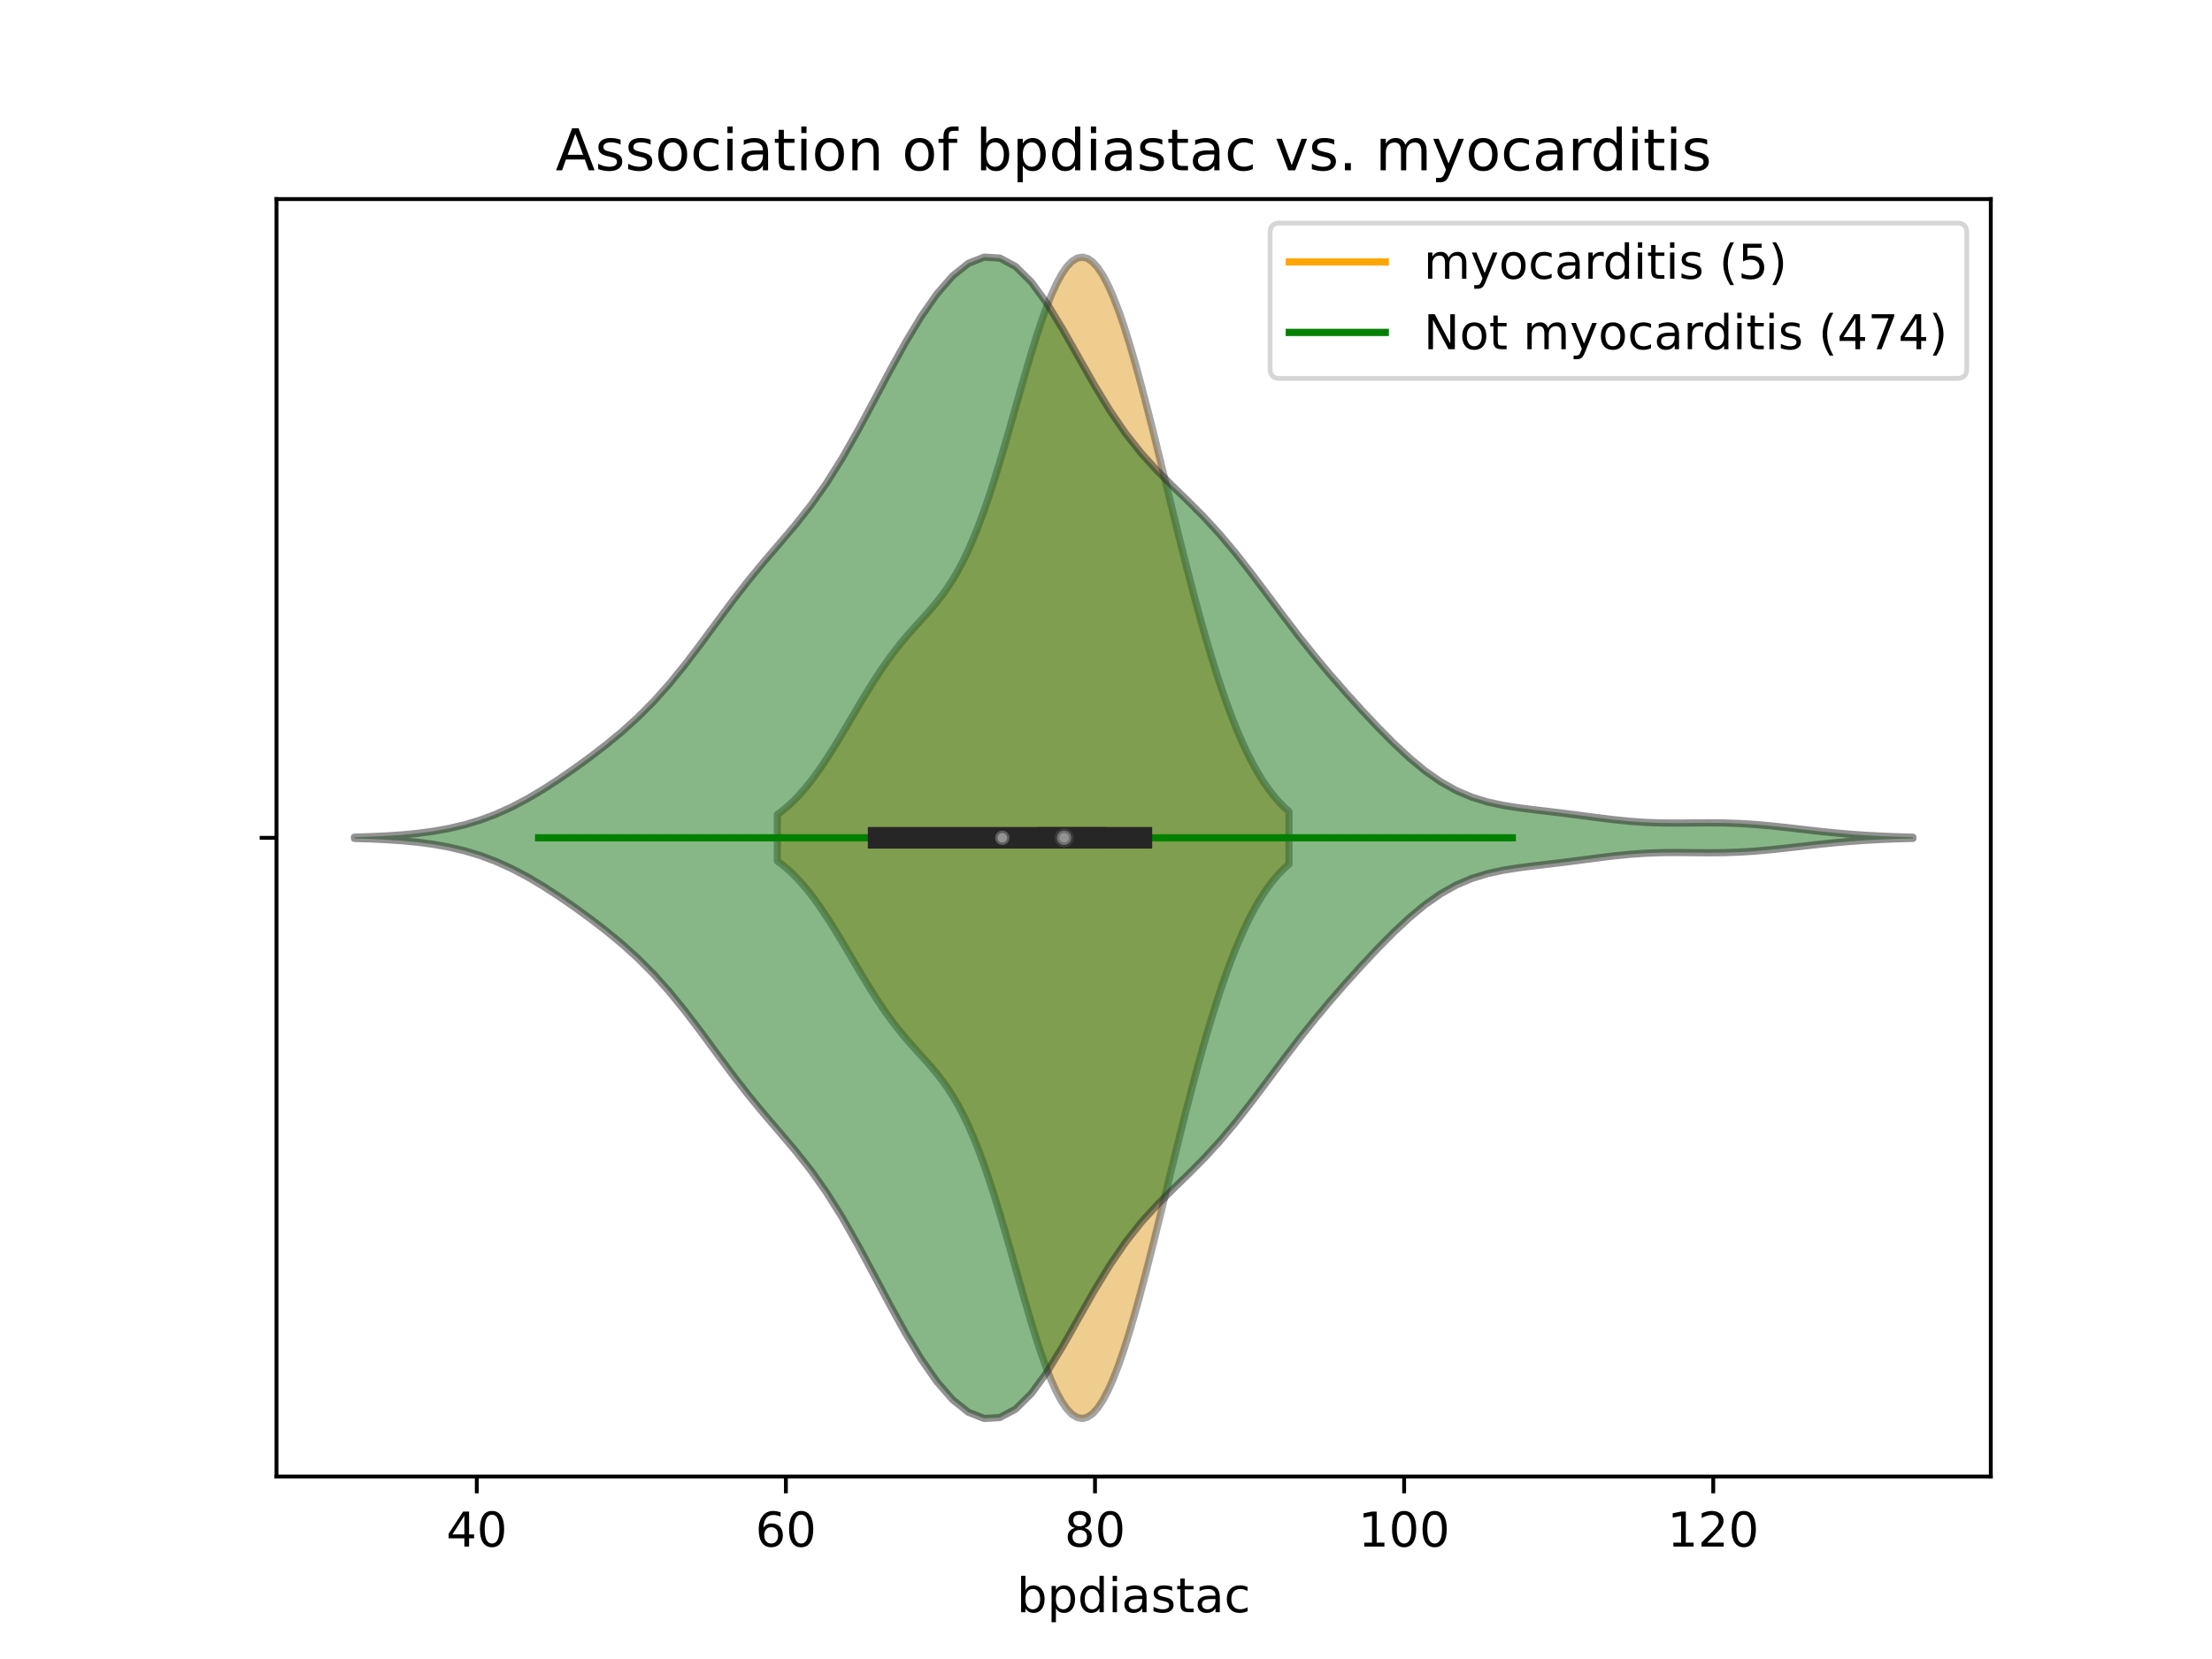 <?xml version="1.0" encoding="utf-8" standalone="no"?>
<!DOCTYPE svg PUBLIC "-//W3C//DTD SVG 1.1//EN"
  "http://www.w3.org/Graphics/SVG/1.1/DTD/svg11.dtd">
<!-- Created with matplotlib (https://matplotlib.org/) -->
<svg height="345.6pt" version="1.1" viewBox="0 0 460.8 345.6" width="460.8pt" xmlns="http://www.w3.org/2000/svg" xmlns:xlink="http://www.w3.org/1999/xlink">
 <defs>
  <style type="text/css">
*{stroke-linecap:butt;stroke-linejoin:round;}
  </style>
 </defs>
 <g id="figure_1">
  <g id="patch_1">
   <path d="M 0 345.6 
L 460.8 345.6 
L 460.8 0 
L 0 0 
z
" style="fill:#ffffff;"/>
  </g>
  <g id="axes_1">
   <g id="patch_2">
    <path d="M 57.6 307.584 
L 414.72 307.584 
L 414.72 41.472 
L 57.6 41.472 
z
" style="fill:#ffffff;"/>
   </g>
   <g id="PolyCollection_1">
    <defs>
     <path d="M 161.942 -166.225 
L 161.942 -175.919 
L 163.018 -176.725 
L 164.095 -177.625 
L 165.171 -178.623 
L 166.248 -179.72 
L 167.324 -180.918 
L 168.401 -182.216 
L 169.478 -183.61 
L 170.554 -185.095 
L 171.631 -186.665 
L 172.707 -188.31 
L 173.784 -190.02 
L 174.86 -191.782 
L 175.937 -193.581 
L 177.014 -195.403 
L 178.09 -197.231 
L 179.167 -199.05 
L 180.243 -200.844 
L 181.32 -202.597 
L 182.396 -204.298 
L 183.473 -205.936 
L 184.55 -207.503 
L 185.626 -208.995 
L 186.703 -210.412 
L 187.779 -211.757 
L 188.856 -213.04 
L 189.932 -214.271 
L 191.009 -215.47 
L 192.086 -216.656 
L 193.162 -217.853 
L 194.239 -219.088 
L 195.315 -220.389 
L 196.392 -221.785 
L 197.468 -223.305 
L 198.545 -224.977 
L 199.622 -226.824 
L 200.698 -228.868 
L 201.775 -231.125 
L 202.851 -233.604 
L 203.928 -236.31 
L 205.004 -239.239 
L 206.081 -242.381 
L 207.158 -245.717 
L 208.234 -249.222 
L 209.311 -252.863 
L 210.387 -256.601 
L 211.464 -260.393 
L 212.54 -264.189 
L 213.617 -267.938 
L 214.693 -271.586 
L 215.77 -275.079 
L 216.847 -278.365 
L 217.923 -281.391 
L 219 -284.111 
L 220.076 -286.482 
L 221.153 -288.467 
L 222.229 -290.035 
L 223.306 -291.161 
L 224.383 -291.83 
L 225.459 -292.032 
L 226.536 -291.764 
L 227.612 -291.032 
L 228.689 -289.847 
L 229.765 -288.225 
L 230.842 -286.189 
L 231.919 -283.766 
L 232.995 -280.985 
L 234.072 -277.881 
L 235.148 -274.487 
L 236.225 -270.84 
L 237.301 -266.978 
L 238.378 -262.937 
L 239.455 -258.753 
L 240.531 -254.463 
L 241.608 -250.1 
L 242.684 -245.697 
L 243.761 -241.285 
L 244.837 -236.894 
L 245.914 -232.549 
L 246.991 -228.277 
L 248.067 -224.099 
L 249.144 -220.036 
L 250.22 -216.106 
L 251.297 -212.325 
L 252.373 -208.707 
L 253.45 -205.262 
L 254.527 -202 
L 255.603 -198.928 
L 256.68 -196.049 
L 257.756 -193.366 
L 258.833 -190.879 
L 259.909 -188.587 
L 260.986 -186.486 
L 262.063 -184.571 
L 263.139 -182.835 
L 264.216 -181.271 
L 265.292 -179.87 
L 266.369 -178.623 
L 267.445 -177.518 
L 268.522 -176.546 
L 268.522 -165.598 
L 268.522 -165.598 
L 267.445 -164.626 
L 266.369 -163.521 
L 265.292 -162.274 
L 264.216 -160.873 
L 263.139 -159.309 
L 262.063 -157.573 
L 260.986 -155.658 
L 259.909 -153.557 
L 258.833 -151.265 
L 257.756 -148.778 
L 256.68 -146.095 
L 255.603 -143.216 
L 254.527 -140.144 
L 253.45 -136.882 
L 252.373 -133.437 
L 251.297 -129.819 
L 250.22 -126.038 
L 249.144 -122.108 
L 248.067 -118.045 
L 246.991 -113.867 
L 245.914 -109.595 
L 244.837 -105.25 
L 243.761 -100.859 
L 242.684 -96.447 
L 241.608 -92.044 
L 240.531 -87.681 
L 239.455 -83.391 
L 238.378 -79.207 
L 237.301 -75.166 
L 236.225 -71.304 
L 235.148 -67.657 
L 234.072 -64.263 
L 232.995 -61.159 
L 231.919 -58.378 
L 230.842 -55.955 
L 229.765 -53.919 
L 228.689 -52.297 
L 227.612 -51.112 
L 226.536 -50.38 
L 225.459 -50.112 
L 224.383 -50.314 
L 223.306 -50.983 
L 222.229 -52.109 
L 221.153 -53.677 
L 220.076 -55.662 
L 219 -58.033 
L 217.923 -60.753 
L 216.847 -63.779 
L 215.77 -67.065 
L 214.693 -70.558 
L 213.617 -74.206 
L 212.54 -77.955 
L 211.464 -81.751 
L 210.387 -85.543 
L 209.311 -89.281 
L 208.234 -92.922 
L 207.158 -96.427 
L 206.081 -99.763 
L 205.004 -102.905 
L 203.928 -105.834 
L 202.851 -108.54 
L 201.775 -111.019 
L 200.698 -113.276 
L 199.622 -115.32 
L 198.545 -117.167 
L 197.468 -118.839 
L 196.392 -120.359 
L 195.315 -121.755 
L 194.239 -123.056 
L 193.162 -124.291 
L 192.086 -125.488 
L 191.009 -126.674 
L 189.932 -127.873 
L 188.856 -129.104 
L 187.779 -130.387 
L 186.703 -131.732 
L 185.626 -133.149 
L 184.55 -134.641 
L 183.473 -136.208 
L 182.396 -137.846 
L 181.32 -139.547 
L 180.243 -141.3 
L 179.167 -143.094 
L 178.09 -144.913 
L 177.014 -146.741 
L 175.937 -148.563 
L 174.86 -150.362 
L 173.784 -152.124 
L 172.707 -153.834 
L 171.631 -155.479 
L 170.554 -157.049 
L 169.478 -158.534 
L 168.401 -159.928 
L 167.324 -161.226 
L 166.248 -162.424 
L 165.171 -163.521 
L 164.095 -164.519 
L 163.018 -165.419 
L 161.942 -166.225 
z
" id="mb92d54f7e1" style="stroke:#4c4c4c;stroke-opacity:0.5;stroke-width:1.5;"/>
    </defs>
    <g clip-path="url(#pf2e9b0bf7f)">
     <use style="fill:#df9c20;fill-opacity:0.5;stroke:#4c4c4c;stroke-opacity:0.5;stroke-width:1.5;" x="0" xlink:href="#mb92d54f7e1" y="345.6"/>
    </g>
   </g>
   <g id="PolyCollection_2">
    <defs>
     <path d="M 73.833 -170.938 
L 73.833 -171.206 
L 77.112 -171.304 
L 80.391 -171.453 
L 83.671 -171.674 
L 86.95 -171.989 
L 90.229 -172.424 
L 93.509 -173.011 
L 96.788 -173.782 
L 100.067 -174.772 
L 103.347 -176.005 
L 106.626 -177.493 
L 109.905 -179.226 
L 113.185 -181.176 
L 116.464 -183.304 
L 119.743 -185.573 
L 123.023 -187.963 
L 126.302 -190.489 
L 129.581 -193.196 
L 132.861 -196.158 
L 136.14 -199.448 
L 139.42 -203.115 
L 142.699 -207.149 
L 145.978 -211.466 
L 149.258 -215.918 
L 152.537 -220.328 
L 155.816 -224.551 
L 159.096 -228.536 
L 162.375 -232.362 
L 165.654 -236.223 
L 168.934 -240.367 
L 172.213 -245.008 
L 175.492 -250.24 
L 178.772 -256.009 
L 182.051 -262.118 
L 185.33 -268.29 
L 188.61 -274.227 
L 191.889 -279.66 
L 195.168 -284.359 
L 198.448 -288.119 
L 201.727 -290.74 
L 205.006 -292.032 
L 208.286 -291.838 
L 211.565 -290.088 
L 214.844 -286.852 
L 218.124 -282.361 
L 221.403 -276.989 
L 224.682 -271.194 
L 227.962 -265.425 
L 231.241 -260.044 
L 234.52 -255.261 
L 237.8 -251.121 
L 241.079 -247.519 
L 244.358 -244.252 
L 247.638 -241.076 
L 250.917 -237.771 
L 254.196 -234.188 
L 257.476 -230.275 
L 260.755 -226.079 
L 264.034 -221.716 
L 267.314 -217.33 
L 270.593 -213.044 
L 273.872 -208.933 
L 277.152 -205.01 
L 280.431 -201.253 
L 283.71 -197.632 
L 286.99 -194.144 
L 290.269 -190.829 
L 293.548 -187.763 
L 296.828 -185.041 
L 300.107 -182.741 
L 303.386 -180.903 
L 306.666 -179.515 
L 309.945 -178.516 
L 313.224 -177.813 
L 316.504 -177.302 
L 319.783 -176.889 
L 323.062 -176.503 
L 326.342 -176.103 
L 329.621 -175.679 
L 332.9 -175.25 
L 336.18 -174.848 
L 339.459 -174.516 
L 342.739 -174.285 
L 346.018 -174.165 
L 349.297 -174.139 
L 352.577 -174.166 
L 355.856 -174.192 
L 359.135 -174.166 
L 362.415 -174.053 
L 365.694 -173.843 
L 368.973 -173.548 
L 372.253 -173.196 
L 375.532 -172.82 
L 378.811 -172.451 
L 382.091 -172.114 
L 385.37 -171.826 
L 388.649 -171.592 
L 391.929 -171.414 
L 395.208 -171.286 
L 398.487 -171.198 
L 398.487 -170.946 
L 398.487 -170.946 
L 395.208 -170.858 
L 391.929 -170.73 
L 388.649 -170.552 
L 385.37 -170.318 
L 382.091 -170.03 
L 378.811 -169.693 
L 375.532 -169.324 
L 372.253 -168.948 
L 368.973 -168.596 
L 365.694 -168.301 
L 362.415 -168.091 
L 359.135 -167.978 
L 355.856 -167.952 
L 352.577 -167.978 
L 349.297 -168.005 
L 346.018 -167.979 
L 342.739 -167.859 
L 339.459 -167.628 
L 336.18 -167.296 
L 332.9 -166.894 
L 329.621 -166.465 
L 326.342 -166.041 
L 323.062 -165.641 
L 319.783 -165.255 
L 316.504 -164.842 
L 313.224 -164.331 
L 309.945 -163.628 
L 306.666 -162.629 
L 303.386 -161.241 
L 300.107 -159.403 
L 296.828 -157.103 
L 293.548 -154.381 
L 290.269 -151.315 
L 286.99 -148 
L 283.71 -144.512 
L 280.431 -140.891 
L 277.152 -137.134 
L 273.872 -133.211 
L 270.593 -129.1 
L 267.314 -124.814 
L 264.034 -120.428 
L 260.755 -116.065 
L 257.476 -111.869 
L 254.196 -107.956 
L 250.917 -104.373 
L 247.638 -101.068 
L 244.358 -97.892 
L 241.079 -94.625 
L 237.8 -91.023 
L 234.52 -86.883 
L 231.241 -82.1 
L 227.962 -76.719 
L 224.682 -70.95 
L 221.403 -65.155 
L 218.124 -59.783 
L 214.844 -55.292 
L 211.565 -52.056 
L 208.286 -50.306 
L 205.006 -50.112 
L 201.727 -51.404 
L 198.448 -54.025 
L 195.168 -57.785 
L 191.889 -62.484 
L 188.61 -67.917 
L 185.33 -73.854 
L 182.051 -80.026 
L 178.772 -86.135 
L 175.492 -91.904 
L 172.213 -97.136 
L 168.934 -101.777 
L 165.654 -105.921 
L 162.375 -109.782 
L 159.096 -113.608 
L 155.816 -117.593 
L 152.537 -121.816 
L 149.258 -126.226 
L 145.978 -130.678 
L 142.699 -134.995 
L 139.42 -139.029 
L 136.14 -142.696 
L 132.861 -145.986 
L 129.581 -148.948 
L 126.302 -151.655 
L 123.023 -154.181 
L 119.743 -156.571 
L 116.464 -158.84 
L 113.185 -160.968 
L 109.905 -162.918 
L 106.626 -164.651 
L 103.347 -166.139 
L 100.067 -167.372 
L 96.788 -168.362 
L 93.509 -169.133 
L 90.229 -169.72 
L 86.95 -170.155 
L 83.671 -170.47 
L 80.391 -170.691 
L 77.112 -170.84 
L 73.833 -170.938 
z
" id="m8334e23274" style="stroke:#262626;stroke-opacity:0.5;stroke-width:1.5;"/>
    </defs>
    <g clip-path="url(#pf2e9b0bf7f)">
     <use style="fill:#107010;fill-opacity:0.5;stroke:#262626;stroke-opacity:0.5;stroke-width:1.5;" x="0" xlink:href="#m8334e23274" y="345.6"/>
    </g>
   </g>
   <g id="matplotlib.axis_1">
    <g id="xtick_1">
     <g id="line2d_1">
      <defs>
       <path d="M 0 0 
L 0 3.5 
" id="me29887dfcc" style="stroke:#000000;stroke-width:0.8;"/>
      </defs>
      <g>
       <use style="stroke:#000000;stroke-width:0.8;" x="99.322" xlink:href="#me29887dfcc" y="307.584"/>
      </g>
     </g>
     <g id="text_1">
      <!-- 40 -->
      <defs>
       <path d="M 37.797 64.312 
L 12.891 25.391 
L 37.797 25.391 
z
M 35.203 72.906 
L 47.609 72.906 
L 47.609 25.391 
L 58.016 25.391 
L 58.016 17.188 
L 47.609 17.188 
L 47.609 0 
L 37.797 0 
L 37.797 17.188 
L 4.891 17.188 
L 4.891 26.703 
z
" id="DejaVuSans-52"/>
       <path d="M 31.781 66.406 
Q 24.172 66.406 20.328 58.906 
Q 16.5 51.422 16.5 36.375 
Q 16.5 21.391 20.328 13.891 
Q 24.172 6.391 31.781 6.391 
Q 39.453 6.391 43.281 13.891 
Q 47.125 21.391 47.125 36.375 
Q 47.125 51.422 43.281 58.906 
Q 39.453 66.406 31.781 66.406 
z
M 31.781 74.219 
Q 44.047 74.219 50.516 64.516 
Q 56.984 54.828 56.984 36.375 
Q 56.984 17.969 50.516 8.266 
Q 44.047 -1.422 31.781 -1.422 
Q 19.531 -1.422 13.062 8.266 
Q 6.594 17.969 6.594 36.375 
Q 6.594 54.828 13.062 64.516 
Q 19.531 74.219 31.781 74.219 
z
" id="DejaVuSans-48"/>
      </defs>
      <g transform="translate(92.959 322.182)scale(0.1 -0.1)">
       <use xlink:href="#DejaVuSans-52"/>
       <use x="63.623" xlink:href="#DejaVuSans-48"/>
      </g>
     </g>
    </g>
    <g id="xtick_2">
     <g id="line2d_2">
      <g>
       <use style="stroke:#000000;stroke-width:0.8;" x="163.716" xlink:href="#me29887dfcc" y="307.584"/>
      </g>
     </g>
     <g id="text_2">
      <!-- 60 -->
      <defs>
       <path d="M 33.016 40.375 
Q 26.375 40.375 22.484 35.828 
Q 18.609 31.297 18.609 23.391 
Q 18.609 15.531 22.484 10.953 
Q 26.375 6.391 33.016 6.391 
Q 39.656 6.391 43.531 10.953 
Q 47.406 15.531 47.406 23.391 
Q 47.406 31.297 43.531 35.828 
Q 39.656 40.375 33.016 40.375 
z
M 52.594 71.297 
L 52.594 62.312 
Q 48.875 64.062 45.094 64.984 
Q 41.312 65.922 37.594 65.922 
Q 27.828 65.922 22.672 59.328 
Q 17.531 52.734 16.797 39.406 
Q 19.672 43.656 24.016 45.922 
Q 28.375 48.188 33.594 48.188 
Q 44.578 48.188 50.953 41.516 
Q 57.328 34.859 57.328 23.391 
Q 57.328 12.156 50.688 5.359 
Q 44.047 -1.422 33.016 -1.422 
Q 20.359 -1.422 13.672 8.266 
Q 6.984 17.969 6.984 36.375 
Q 6.984 53.656 15.188 63.938 
Q 23.391 74.219 37.203 74.219 
Q 40.922 74.219 44.703 73.484 
Q 48.484 72.75 52.594 71.297 
z
" id="DejaVuSans-54"/>
      </defs>
      <g transform="translate(157.354 322.182)scale(0.1 -0.1)">
       <use xlink:href="#DejaVuSans-54"/>
       <use x="63.623" xlink:href="#DejaVuSans-48"/>
      </g>
     </g>
    </g>
    <g id="xtick_3">
     <g id="line2d_3">
      <g>
       <use style="stroke:#000000;stroke-width:0.8;" x="228.111" xlink:href="#me29887dfcc" y="307.584"/>
      </g>
     </g>
     <g id="text_3">
      <!-- 80 -->
      <defs>
       <path d="M 31.781 34.625 
Q 24.75 34.625 20.719 30.859 
Q 16.703 27.094 16.703 20.516 
Q 16.703 13.922 20.719 10.156 
Q 24.75 6.391 31.781 6.391 
Q 38.812 6.391 42.859 10.172 
Q 46.922 13.969 46.922 20.516 
Q 46.922 27.094 42.891 30.859 
Q 38.875 34.625 31.781 34.625 
z
M 21.922 38.812 
Q 15.578 40.375 12.031 44.719 
Q 8.5 49.078 8.5 55.328 
Q 8.5 64.062 14.719 69.141 
Q 20.953 74.219 31.781 74.219 
Q 42.672 74.219 48.875 69.141 
Q 55.078 64.062 55.078 55.328 
Q 55.078 49.078 51.531 44.719 
Q 48 40.375 41.703 38.812 
Q 48.828 37.156 52.797 32.312 
Q 56.781 27.484 56.781 20.516 
Q 56.781 9.906 50.312 4.234 
Q 43.844 -1.422 31.781 -1.422 
Q 19.734 -1.422 13.25 4.234 
Q 6.781 9.906 6.781 20.516 
Q 6.781 27.484 10.781 32.312 
Q 14.797 37.156 21.922 38.812 
z
M 18.312 54.391 
Q 18.312 48.734 21.844 45.562 
Q 25.391 42.391 31.781 42.391 
Q 38.141 42.391 41.719 45.562 
Q 45.312 48.734 45.312 54.391 
Q 45.312 60.062 41.719 63.234 
Q 38.141 66.406 31.781 66.406 
Q 25.391 66.406 21.844 63.234 
Q 18.312 60.062 18.312 54.391 
z
" id="DejaVuSans-56"/>
      </defs>
      <g transform="translate(221.748 322.182)scale(0.1 -0.1)">
       <use xlink:href="#DejaVuSans-56"/>
       <use x="63.623" xlink:href="#DejaVuSans-48"/>
      </g>
     </g>
    </g>
    <g id="xtick_4">
     <g id="line2d_4">
      <g>
       <use style="stroke:#000000;stroke-width:0.8;" x="292.505" xlink:href="#me29887dfcc" y="307.584"/>
      </g>
     </g>
     <g id="text_4">
      <!-- 100 -->
      <defs>
       <path d="M 12.406 8.297 
L 28.516 8.297 
L 28.516 63.922 
L 10.984 60.406 
L 10.984 69.391 
L 28.422 72.906 
L 38.281 72.906 
L 38.281 8.297 
L 54.391 8.297 
L 54.391 0 
L 12.406 0 
z
" id="DejaVuSans-49"/>
      </defs>
      <g transform="translate(282.961 322.182)scale(0.1 -0.1)">
       <use xlink:href="#DejaVuSans-49"/>
       <use x="63.623" xlink:href="#DejaVuSans-48"/>
       <use x="127.246" xlink:href="#DejaVuSans-48"/>
      </g>
     </g>
    </g>
    <g id="xtick_5">
     <g id="line2d_5">
      <g>
       <use style="stroke:#000000;stroke-width:0.8;" x="356.9" xlink:href="#me29887dfcc" y="307.584"/>
      </g>
     </g>
     <g id="text_5">
      <!-- 120 -->
      <defs>
       <path d="M 19.188 8.297 
L 53.609 8.297 
L 53.609 0 
L 7.328 0 
L 7.328 8.297 
Q 12.938 14.109 22.625 23.891 
Q 32.328 33.688 34.812 36.531 
Q 39.547 41.844 41.422 45.531 
Q 43.312 49.219 43.312 52.781 
Q 43.312 58.594 39.234 62.25 
Q 35.156 65.922 28.609 65.922 
Q 23.969 65.922 18.812 64.312 
Q 13.672 62.703 7.812 59.422 
L 7.812 69.391 
Q 13.766 71.781 18.938 73 
Q 24.125 74.219 28.422 74.219 
Q 39.75 74.219 46.484 68.547 
Q 53.219 62.891 53.219 53.422 
Q 53.219 48.922 51.531 44.891 
Q 49.859 40.875 45.406 35.406 
Q 44.188 33.984 37.641 27.219 
Q 31.109 20.453 19.188 8.297 
z
" id="DejaVuSans-50"/>
      </defs>
      <g transform="translate(347.356 322.182)scale(0.1 -0.1)">
       <use xlink:href="#DejaVuSans-49"/>
       <use x="63.623" xlink:href="#DejaVuSans-50"/>
       <use x="127.246" xlink:href="#DejaVuSans-48"/>
      </g>
     </g>
    </g>
    <g id="text_6">
     <!-- bpdiastac -->
     <defs>
      <path d="M 48.688 27.297 
Q 48.688 37.203 44.609 42.844 
Q 40.531 48.484 33.406 48.484 
Q 26.266 48.484 22.188 42.844 
Q 18.109 37.203 18.109 27.297 
Q 18.109 17.391 22.188 11.75 
Q 26.266 6.109 33.406 6.109 
Q 40.531 6.109 44.609 11.75 
Q 48.688 17.391 48.688 27.297 
z
M 18.109 46.391 
Q 20.953 51.266 25.266 53.625 
Q 29.594 56 35.594 56 
Q 45.562 56 51.781 48.094 
Q 58.016 40.188 58.016 27.297 
Q 58.016 14.406 51.781 6.484 
Q 45.562 -1.422 35.594 -1.422 
Q 29.594 -1.422 25.266 0.953 
Q 20.953 3.328 18.109 8.203 
L 18.109 0 
L 9.078 0 
L 9.078 75.984 
L 18.109 75.984 
z
" id="DejaVuSans-98"/>
      <path d="M 18.109 8.203 
L 18.109 -20.797 
L 9.078 -20.797 
L 9.078 54.688 
L 18.109 54.688 
L 18.109 46.391 
Q 20.953 51.266 25.266 53.625 
Q 29.594 56 35.594 56 
Q 45.562 56 51.781 48.094 
Q 58.016 40.188 58.016 27.297 
Q 58.016 14.406 51.781 6.484 
Q 45.562 -1.422 35.594 -1.422 
Q 29.594 -1.422 25.266 0.953 
Q 20.953 3.328 18.109 8.203 
z
M 48.688 27.297 
Q 48.688 37.203 44.609 42.844 
Q 40.531 48.484 33.406 48.484 
Q 26.266 48.484 22.188 42.844 
Q 18.109 37.203 18.109 27.297 
Q 18.109 17.391 22.188 11.75 
Q 26.266 6.109 33.406 6.109 
Q 40.531 6.109 44.609 11.75 
Q 48.688 17.391 48.688 27.297 
z
" id="DejaVuSans-112"/>
      <path d="M 45.406 46.391 
L 45.406 75.984 
L 54.391 75.984 
L 54.391 0 
L 45.406 0 
L 45.406 8.203 
Q 42.578 3.328 38.25 0.953 
Q 33.938 -1.422 27.875 -1.422 
Q 17.969 -1.422 11.734 6.484 
Q 5.516 14.406 5.516 27.297 
Q 5.516 40.188 11.734 48.094 
Q 17.969 56 27.875 56 
Q 33.938 56 38.25 53.625 
Q 42.578 51.266 45.406 46.391 
z
M 14.797 27.297 
Q 14.797 17.391 18.875 11.75 
Q 22.953 6.109 30.078 6.109 
Q 37.203 6.109 41.297 11.75 
Q 45.406 17.391 45.406 27.297 
Q 45.406 37.203 41.297 42.844 
Q 37.203 48.484 30.078 48.484 
Q 22.953 48.484 18.875 42.844 
Q 14.797 37.203 14.797 27.297 
z
" id="DejaVuSans-100"/>
      <path d="M 9.422 54.688 
L 18.406 54.688 
L 18.406 0 
L 9.422 0 
z
M 9.422 75.984 
L 18.406 75.984 
L 18.406 64.594 
L 9.422 64.594 
z
" id="DejaVuSans-105"/>
      <path d="M 34.281 27.484 
Q 23.391 27.484 19.188 25 
Q 14.984 22.516 14.984 16.5 
Q 14.984 11.719 18.141 8.906 
Q 21.297 6.109 26.703 6.109 
Q 34.188 6.109 38.703 11.406 
Q 43.219 16.703 43.219 25.484 
L 43.219 27.484 
z
M 52.203 31.203 
L 52.203 0 
L 43.219 0 
L 43.219 8.297 
Q 40.141 3.328 35.547 0.953 
Q 30.953 -1.422 24.312 -1.422 
Q 15.922 -1.422 10.953 3.297 
Q 6 8.016 6 15.922 
Q 6 25.141 12.172 29.828 
Q 18.359 34.516 30.609 34.516 
L 43.219 34.516 
L 43.219 35.406 
Q 43.219 41.609 39.141 45 
Q 35.062 48.391 27.688 48.391 
Q 23 48.391 18.547 47.266 
Q 14.109 46.141 10.016 43.891 
L 10.016 52.203 
Q 14.938 54.109 19.578 55.047 
Q 24.219 56 28.609 56 
Q 40.484 56 46.344 49.844 
Q 52.203 43.703 52.203 31.203 
z
" id="DejaVuSans-97"/>
      <path d="M 44.281 53.078 
L 44.281 44.578 
Q 40.484 46.531 36.375 47.5 
Q 32.281 48.484 27.875 48.484 
Q 21.188 48.484 17.844 46.438 
Q 14.5 44.391 14.5 40.281 
Q 14.5 37.156 16.891 35.375 
Q 19.281 33.594 26.516 31.984 
L 29.594 31.297 
Q 39.156 29.25 43.188 25.516 
Q 47.219 21.781 47.219 15.094 
Q 47.219 7.469 41.188 3.016 
Q 35.156 -1.422 24.609 -1.422 
Q 20.219 -1.422 15.453 -0.562 
Q 10.688 0.297 5.422 2 
L 5.422 11.281 
Q 10.406 8.688 15.234 7.391 
Q 20.062 6.109 24.812 6.109 
Q 31.156 6.109 34.562 8.281 
Q 37.984 10.453 37.984 14.406 
Q 37.984 18.062 35.516 20.016 
Q 33.062 21.969 24.703 23.781 
L 21.578 24.516 
Q 13.234 26.266 9.516 29.906 
Q 5.812 33.547 5.812 39.891 
Q 5.812 47.609 11.281 51.797 
Q 16.75 56 26.812 56 
Q 31.781 56 36.172 55.266 
Q 40.578 54.547 44.281 53.078 
z
" id="DejaVuSans-115"/>
      <path d="M 18.312 70.219 
L 18.312 54.688 
L 36.812 54.688 
L 36.812 47.703 
L 18.312 47.703 
L 18.312 18.016 
Q 18.312 11.328 20.141 9.422 
Q 21.969 7.516 27.594 7.516 
L 36.812 7.516 
L 36.812 0 
L 27.594 0 
Q 17.188 0 13.234 3.875 
Q 9.281 7.766 9.281 18.016 
L 9.281 47.703 
L 2.688 47.703 
L 2.688 54.688 
L 9.281 54.688 
L 9.281 70.219 
z
" id="DejaVuSans-116"/>
      <path d="M 48.781 52.594 
L 48.781 44.188 
Q 44.969 46.297 41.141 47.344 
Q 37.312 48.391 33.406 48.391 
Q 24.656 48.391 19.812 42.844 
Q 14.984 37.312 14.984 27.297 
Q 14.984 17.281 19.812 11.734 
Q 24.656 6.203 33.406 6.203 
Q 37.312 6.203 41.141 7.25 
Q 44.969 8.297 48.781 10.406 
L 48.781 2.094 
Q 45.016 0.344 40.984 -0.531 
Q 36.969 -1.422 32.422 -1.422 
Q 20.062 -1.422 12.781 6.344 
Q 5.516 14.109 5.516 27.297 
Q 5.516 40.672 12.859 48.328 
Q 20.219 56 33.016 56 
Q 37.156 56 41.109 55.141 
Q 45.062 54.297 48.781 52.594 
z
" id="DejaVuSans-99"/>
     </defs>
     <g transform="translate(211.806 335.861)scale(0.1 -0.1)">
      <use xlink:href="#DejaVuSans-98"/>
      <use x="63.477" xlink:href="#DejaVuSans-112"/>
      <use x="126.953" xlink:href="#DejaVuSans-100"/>
      <use x="190.43" xlink:href="#DejaVuSans-105"/>
      <use x="218.213" xlink:href="#DejaVuSans-97"/>
      <use x="279.492" xlink:href="#DejaVuSans-115"/>
      <use x="331.592" xlink:href="#DejaVuSans-116"/>
      <use x="370.801" xlink:href="#DejaVuSans-97"/>
      <use x="432.08" xlink:href="#DejaVuSans-99"/>
     </g>
    </g>
   </g>
   <g id="matplotlib.axis_2">
    <g id="ytick_1">
     <g id="line2d_6">
      <defs>
       <path d="M 0 0 
L -3.5 0 
" id="m586690f8d5" style="stroke:#000000;stroke-width:0.8;"/>
      </defs>
      <g>
       <use style="stroke:#000000;stroke-width:0.8;" x="57.6" xlink:href="#m586690f8d5" y="174.528"/>
      </g>
     </g>
    </g>
   </g>
   <g id="line2d_7">
    <path clip-path="url(#pf2e9b0bf7f)" d="M 218.452 174.528 
L 240.99 174.528 
" style="fill:none;stroke:#ffa500;stroke-linecap:square;stroke-width:1.5;"/>
   </g>
   <g id="line2d_8">
    <path clip-path="url(#pf2e9b0bf7f)" d="M 218.452 174.528 
L 228.111 174.528 
" style="fill:none;stroke:#4c4c4c;stroke-linecap:square;stroke-width:4.5;"/>
   </g>
   <g id="line2d_9">
    <path clip-path="url(#pf2e9b0bf7f)" d="M 112.201 174.528 
L 315.043 174.528 
" style="fill:none;stroke:#008000;stroke-linecap:square;stroke-width:1.5;"/>
   </g>
   <g id="line2d_10">
    <path clip-path="url(#pf2e9b0bf7f)" d="M 183.035 174.528 
L 237.77 174.528 
" style="fill:none;stroke:#262626;stroke-linecap:square;stroke-width:4.5;"/>
   </g>
   <g id="patch_3">
    <path d="M 57.6 307.584 
L 57.6 41.472 
" style="fill:none;stroke:#000000;stroke-linecap:square;stroke-linejoin:miter;stroke-width:0.8;"/>
   </g>
   <g id="patch_4">
    <path d="M 414.72 307.584 
L 414.72 41.472 
" style="fill:none;stroke:#000000;stroke-linecap:square;stroke-linejoin:miter;stroke-width:0.8;"/>
   </g>
   <g id="patch_5">
    <path d="M 57.6 307.584 
L 414.72 307.584 
" style="fill:none;stroke:#000000;stroke-linecap:square;stroke-linejoin:miter;stroke-width:0.8;"/>
   </g>
   <g id="patch_6">
    <path d="M 57.6 41.472 
L 414.72 41.472 
" style="fill:none;stroke:#000000;stroke-linecap:square;stroke-linejoin:miter;stroke-width:0.8;"/>
   </g>
   <g id="PathCollection_1">
    <defs>
     <path d="M 0 1.5 
C 0.398 1.5 0.779 1.342 1.061 1.061 
C 1.342 0.779 1.5 0.398 1.5 0 
C 1.5 -0.398 1.342 -0.779 1.061 -1.061 
C 0.779 -1.342 0.398 -1.5 0 -1.5 
C -0.398 -1.5 -0.779 -1.342 -1.061 -1.061 
C -1.342 -0.779 -1.5 -0.398 -1.5 0 
C -1.5 0.398 -1.342 0.779 -1.061 1.061 
C -0.779 1.342 -0.398 1.5 0 1.5 
z
" id="m94c629e145" style="stroke:#4c4c4c;stroke-opacity:0.5;"/>
    </defs>
    <g clip-path="url(#pf2e9b0bf7f)">
     <use style="fill:#ffffff;fill-opacity:0.5;stroke:#4c4c4c;stroke-opacity:0.5;" x="221.671" xlink:href="#m94c629e145" y="174.528"/>
    </g>
   </g>
   <g id="PathCollection_2">
    <defs>
     <path d="M 0 1.5 
C 0.398 1.5 0.779 1.342 1.061 1.061 
C 1.342 0.779 1.5 0.398 1.5 0 
C 1.5 -0.398 1.342 -0.779 1.061 -1.061 
C 0.779 -1.342 0.398 -1.5 0 -1.5 
C -0.398 -1.5 -0.779 -1.342 -1.061 -1.061 
C -1.342 -0.779 -1.5 -0.398 -1.5 0 
C -1.5 0.398 -1.342 0.779 -1.061 1.061 
C -0.779 1.342 -0.398 1.5 0 1.5 
z
" id="m96f1f7283e" style="stroke:#262626;stroke-opacity:0.5;"/>
    </defs>
    <g clip-path="url(#pf2e9b0bf7f)">
     <use style="fill:#ffffff;fill-opacity:0.5;stroke:#262626;stroke-opacity:0.5;" x="208.792" xlink:href="#m96f1f7283e" y="174.528"/>
    </g>
   </g>
   <g id="text_7">
    <!-- Association of bpdiastac vs. myocarditis -->
    <defs>
     <path d="M 34.188 63.188 
L 20.797 26.906 
L 47.609 26.906 
z
M 28.609 72.906 
L 39.797 72.906 
L 67.578 0 
L 57.328 0 
L 50.688 18.703 
L 17.828 18.703 
L 11.188 0 
L 0.781 0 
z
" id="DejaVuSans-65"/>
     <path d="M 30.609 48.391 
Q 23.391 48.391 19.188 42.75 
Q 14.984 37.109 14.984 27.297 
Q 14.984 17.484 19.156 11.844 
Q 23.344 6.203 30.609 6.203 
Q 37.797 6.203 41.984 11.859 
Q 46.188 17.531 46.188 27.297 
Q 46.188 37.016 41.984 42.703 
Q 37.797 48.391 30.609 48.391 
z
M 30.609 56 
Q 42.328 56 49.016 48.375 
Q 55.719 40.766 55.719 27.297 
Q 55.719 13.875 49.016 6.219 
Q 42.328 -1.422 30.609 -1.422 
Q 18.844 -1.422 12.172 6.219 
Q 5.516 13.875 5.516 27.297 
Q 5.516 40.766 12.172 48.375 
Q 18.844 56 30.609 56 
z
" id="DejaVuSans-111"/>
     <path d="M 54.891 33.016 
L 54.891 0 
L 45.906 0 
L 45.906 32.719 
Q 45.906 40.484 42.875 44.328 
Q 39.844 48.188 33.797 48.188 
Q 26.516 48.188 22.312 43.547 
Q 18.109 38.922 18.109 30.906 
L 18.109 0 
L 9.078 0 
L 9.078 54.688 
L 18.109 54.688 
L 18.109 46.188 
Q 21.344 51.125 25.703 53.562 
Q 30.078 56 35.797 56 
Q 45.219 56 50.047 50.172 
Q 54.891 44.344 54.891 33.016 
z
" id="DejaVuSans-110"/>
     <path id="DejaVuSans-32"/>
     <path d="M 37.109 75.984 
L 37.109 68.5 
L 28.516 68.5 
Q 23.688 68.5 21.797 66.547 
Q 19.922 64.594 19.922 59.516 
L 19.922 54.688 
L 34.719 54.688 
L 34.719 47.703 
L 19.922 47.703 
L 19.922 0 
L 10.891 0 
L 10.891 47.703 
L 2.297 47.703 
L 2.297 54.688 
L 10.891 54.688 
L 10.891 58.5 
Q 10.891 67.625 15.141 71.797 
Q 19.391 75.984 28.609 75.984 
z
" id="DejaVuSans-102"/>
     <path d="M 2.984 54.688 
L 12.5 54.688 
L 29.594 8.797 
L 46.688 54.688 
L 56.203 54.688 
L 35.688 0 
L 23.484 0 
z
" id="DejaVuSans-118"/>
     <path d="M 10.688 12.406 
L 21 12.406 
L 21 0 
L 10.688 0 
z
" id="DejaVuSans-46"/>
     <path d="M 52 44.188 
Q 55.375 50.25 60.062 53.125 
Q 64.75 56 71.094 56 
Q 79.641 56 84.281 50.016 
Q 88.922 44.047 88.922 33.016 
L 88.922 0 
L 79.891 0 
L 79.891 32.719 
Q 79.891 40.578 77.094 44.375 
Q 74.312 48.188 68.609 48.188 
Q 61.625 48.188 57.562 43.547 
Q 53.516 38.922 53.516 30.906 
L 53.516 0 
L 44.484 0 
L 44.484 32.719 
Q 44.484 40.625 41.703 44.406 
Q 38.922 48.188 33.109 48.188 
Q 26.219 48.188 22.156 43.531 
Q 18.109 38.875 18.109 30.906 
L 18.109 0 
L 9.078 0 
L 9.078 54.688 
L 18.109 54.688 
L 18.109 46.188 
Q 21.188 51.219 25.484 53.609 
Q 29.781 56 35.688 56 
Q 41.656 56 45.828 52.969 
Q 50 49.953 52 44.188 
z
" id="DejaVuSans-109"/>
     <path d="M 32.172 -5.078 
Q 28.375 -14.844 24.75 -17.812 
Q 21.141 -20.797 15.094 -20.797 
L 7.906 -20.797 
L 7.906 -13.281 
L 13.188 -13.281 
Q 16.891 -13.281 18.938 -11.516 
Q 21 -9.766 23.484 -3.219 
L 25.094 0.875 
L 2.984 54.688 
L 12.5 54.688 
L 29.594 11.922 
L 46.688 54.688 
L 56.203 54.688 
z
" id="DejaVuSans-121"/>
     <path d="M 41.109 46.297 
Q 39.594 47.172 37.812 47.578 
Q 36.031 48 33.891 48 
Q 26.266 48 22.188 43.047 
Q 18.109 38.094 18.109 28.812 
L 18.109 0 
L 9.078 0 
L 9.078 54.688 
L 18.109 54.688 
L 18.109 46.188 
Q 20.953 51.172 25.484 53.578 
Q 30.031 56 36.531 56 
Q 37.453 56 38.578 55.875 
Q 39.703 55.766 41.062 55.516 
z
" id="DejaVuSans-114"/>
    </defs>
    <g transform="translate(115.753 35.472)scale(0.12 -0.12)">
     <use xlink:href="#DejaVuSans-65"/>
     <use x="68.408" xlink:href="#DejaVuSans-115"/>
     <use x="120.508" xlink:href="#DejaVuSans-115"/>
     <use x="172.607" xlink:href="#DejaVuSans-111"/>
     <use x="233.789" xlink:href="#DejaVuSans-99"/>
     <use x="288.77" xlink:href="#DejaVuSans-105"/>
     <use x="316.553" xlink:href="#DejaVuSans-97"/>
     <use x="377.832" xlink:href="#DejaVuSans-116"/>
     <use x="417.041" xlink:href="#DejaVuSans-105"/>
     <use x="444.824" xlink:href="#DejaVuSans-111"/>
     <use x="506.006" xlink:href="#DejaVuSans-110"/>
     <use x="569.385" xlink:href="#DejaVuSans-32"/>
     <use x="601.172" xlink:href="#DejaVuSans-111"/>
     <use x="662.354" xlink:href="#DejaVuSans-102"/>
     <use x="697.559" xlink:href="#DejaVuSans-32"/>
     <use x="729.346" xlink:href="#DejaVuSans-98"/>
     <use x="792.822" xlink:href="#DejaVuSans-112"/>
     <use x="856.299" xlink:href="#DejaVuSans-100"/>
     <use x="919.775" xlink:href="#DejaVuSans-105"/>
     <use x="947.559" xlink:href="#DejaVuSans-97"/>
     <use x="1008.838" xlink:href="#DejaVuSans-115"/>
     <use x="1060.938" xlink:href="#DejaVuSans-116"/>
     <use x="1100.146" xlink:href="#DejaVuSans-97"/>
     <use x="1161.426" xlink:href="#DejaVuSans-99"/>
     <use x="1216.406" xlink:href="#DejaVuSans-32"/>
     <use x="1248.193" xlink:href="#DejaVuSans-118"/>
     <use x="1307.373" xlink:href="#DejaVuSans-115"/>
     <use x="1359.473" xlink:href="#DejaVuSans-46"/>
     <use x="1391.26" xlink:href="#DejaVuSans-32"/>
     <use x="1423.047" xlink:href="#DejaVuSans-109"/>
     <use x="1520.459" xlink:href="#DejaVuSans-121"/>
     <use x="1579.639" xlink:href="#DejaVuSans-111"/>
     <use x="1640.82" xlink:href="#DejaVuSans-99"/>
     <use x="1695.801" xlink:href="#DejaVuSans-97"/>
     <use x="1757.08" xlink:href="#DejaVuSans-114"/>
     <use x="1796.443" xlink:href="#DejaVuSans-100"/>
     <use x="1859.92" xlink:href="#DejaVuSans-105"/>
     <use x="1887.703" xlink:href="#DejaVuSans-116"/>
     <use x="1926.912" xlink:href="#DejaVuSans-105"/>
     <use x="1954.695" xlink:href="#DejaVuSans-115"/>
    </g>
   </g>
   <g id="legend_1">
    <g id="patch_7">
     <path d="M 266.578 78.828 
L 407.72 78.828 
Q 409.72 78.828 409.72 76.828 
L 409.72 48.472 
Q 409.72 46.472 407.72 46.472 
L 266.578 46.472 
Q 264.578 46.472 264.578 48.472 
L 264.578 76.828 
Q 264.578 78.828 266.578 78.828 
z
" style="fill:#ffffff;opacity:0.8;stroke:#cccccc;stroke-linejoin:miter;"/>
    </g>
    <g id="line2d_11">
     <path d="M 268.578 54.57 
L 288.578 54.57 
" style="fill:none;stroke:#ffa500;stroke-linecap:square;stroke-width:1.5;"/>
    </g>
    <g id="line2d_12"/>
    <g id="text_8">
     <!-- myocarditis (5) -->
     <defs>
      <path d="M 31 75.875 
Q 24.469 64.656 21.281 53.656 
Q 18.109 42.672 18.109 31.391 
Q 18.109 20.125 21.312 9.062 
Q 24.516 -2 31 -13.188 
L 23.188 -13.188 
Q 15.875 -1.703 12.234 9.375 
Q 8.594 20.453 8.594 31.391 
Q 8.594 42.281 12.203 53.312 
Q 15.828 64.359 23.188 75.875 
z
" id="DejaVuSans-40"/>
      <path d="M 10.797 72.906 
L 49.516 72.906 
L 49.516 64.594 
L 19.828 64.594 
L 19.828 46.734 
Q 21.969 47.469 24.109 47.828 
Q 26.266 48.188 28.422 48.188 
Q 40.625 48.188 47.75 41.5 
Q 54.891 34.812 54.891 23.391 
Q 54.891 11.625 47.562 5.094 
Q 40.234 -1.422 26.906 -1.422 
Q 22.312 -1.422 17.547 -0.641 
Q 12.797 0.141 7.719 1.703 
L 7.719 11.625 
Q 12.109 9.234 16.797 8.062 
Q 21.484 6.891 26.703 6.891 
Q 35.156 6.891 40.078 11.328 
Q 45.016 15.766 45.016 23.391 
Q 45.016 31 40.078 35.438 
Q 35.156 39.891 26.703 39.891 
Q 22.75 39.891 18.812 39.016 
Q 14.891 38.141 10.797 36.281 
z
" id="DejaVuSans-53"/>
      <path d="M 8.016 75.875 
L 15.828 75.875 
Q 23.141 64.359 26.781 53.312 
Q 30.422 42.281 30.422 31.391 
Q 30.422 20.453 26.781 9.375 
Q 23.141 -1.703 15.828 -13.188 
L 8.016 -13.188 
Q 14.5 -2 17.703 9.062 
Q 20.906 20.125 20.906 31.391 
Q 20.906 42.672 17.703 53.656 
Q 14.5 64.656 8.016 75.875 
z
" id="DejaVuSans-41"/>
     </defs>
     <g transform="translate(296.578 58.07)scale(0.1 -0.1)">
      <use xlink:href="#DejaVuSans-109"/>
      <use x="97.412" xlink:href="#DejaVuSans-121"/>
      <use x="156.592" xlink:href="#DejaVuSans-111"/>
      <use x="217.773" xlink:href="#DejaVuSans-99"/>
      <use x="272.754" xlink:href="#DejaVuSans-97"/>
      <use x="334.033" xlink:href="#DejaVuSans-114"/>
      <use x="373.396" xlink:href="#DejaVuSans-100"/>
      <use x="436.873" xlink:href="#DejaVuSans-105"/>
      <use x="464.656" xlink:href="#DejaVuSans-116"/>
      <use x="503.865" xlink:href="#DejaVuSans-105"/>
      <use x="531.648" xlink:href="#DejaVuSans-115"/>
      <use x="583.748" xlink:href="#DejaVuSans-32"/>
      <use x="615.535" xlink:href="#DejaVuSans-40"/>
      <use x="654.549" xlink:href="#DejaVuSans-53"/>
      <use x="718.172" xlink:href="#DejaVuSans-41"/>
     </g>
    </g>
    <g id="line2d_13">
     <path d="M 268.578 69.249 
L 288.578 69.249 
" style="fill:none;stroke:#008000;stroke-linecap:square;stroke-width:1.5;"/>
    </g>
    <g id="line2d_14"/>
    <g id="text_9">
     <!-- Not myocarditis (474) -->
     <defs>
      <path d="M 9.812 72.906 
L 23.094 72.906 
L 55.422 11.922 
L 55.422 72.906 
L 64.984 72.906 
L 64.984 0 
L 51.703 0 
L 19.391 60.984 
L 19.391 0 
L 9.812 0 
z
" id="DejaVuSans-78"/>
      <path d="M 8.203 72.906 
L 55.078 72.906 
L 55.078 68.703 
L 28.609 0 
L 18.312 0 
L 43.219 64.594 
L 8.203 64.594 
z
" id="DejaVuSans-55"/>
     </defs>
     <g transform="translate(296.578 72.749)scale(0.1 -0.1)">
      <use xlink:href="#DejaVuSans-78"/>
      <use x="74.805" xlink:href="#DejaVuSans-111"/>
      <use x="135.986" xlink:href="#DejaVuSans-116"/>
      <use x="175.195" xlink:href="#DejaVuSans-32"/>
      <use x="206.982" xlink:href="#DejaVuSans-109"/>
      <use x="304.395" xlink:href="#DejaVuSans-121"/>
      <use x="363.574" xlink:href="#DejaVuSans-111"/>
      <use x="424.756" xlink:href="#DejaVuSans-99"/>
      <use x="479.736" xlink:href="#DejaVuSans-97"/>
      <use x="541.016" xlink:href="#DejaVuSans-114"/>
      <use x="580.379" xlink:href="#DejaVuSans-100"/>
      <use x="643.855" xlink:href="#DejaVuSans-105"/>
      <use x="671.639" xlink:href="#DejaVuSans-116"/>
      <use x="710.848" xlink:href="#DejaVuSans-105"/>
      <use x="738.631" xlink:href="#DejaVuSans-115"/>
      <use x="790.73" xlink:href="#DejaVuSans-32"/>
      <use x="822.518" xlink:href="#DejaVuSans-40"/>
      <use x="861.531" xlink:href="#DejaVuSans-52"/>
      <use x="925.154" xlink:href="#DejaVuSans-55"/>
      <use x="988.777" xlink:href="#DejaVuSans-52"/>
      <use x="1052.4" xlink:href="#DejaVuSans-41"/>
     </g>
    </g>
   </g>
  </g>
 </g>
 <defs>
  <clipPath id="pf2e9b0bf7f">
   <rect height="266.112" width="357.12" x="57.6" y="41.472"/>
  </clipPath>
 </defs>
</svg>
